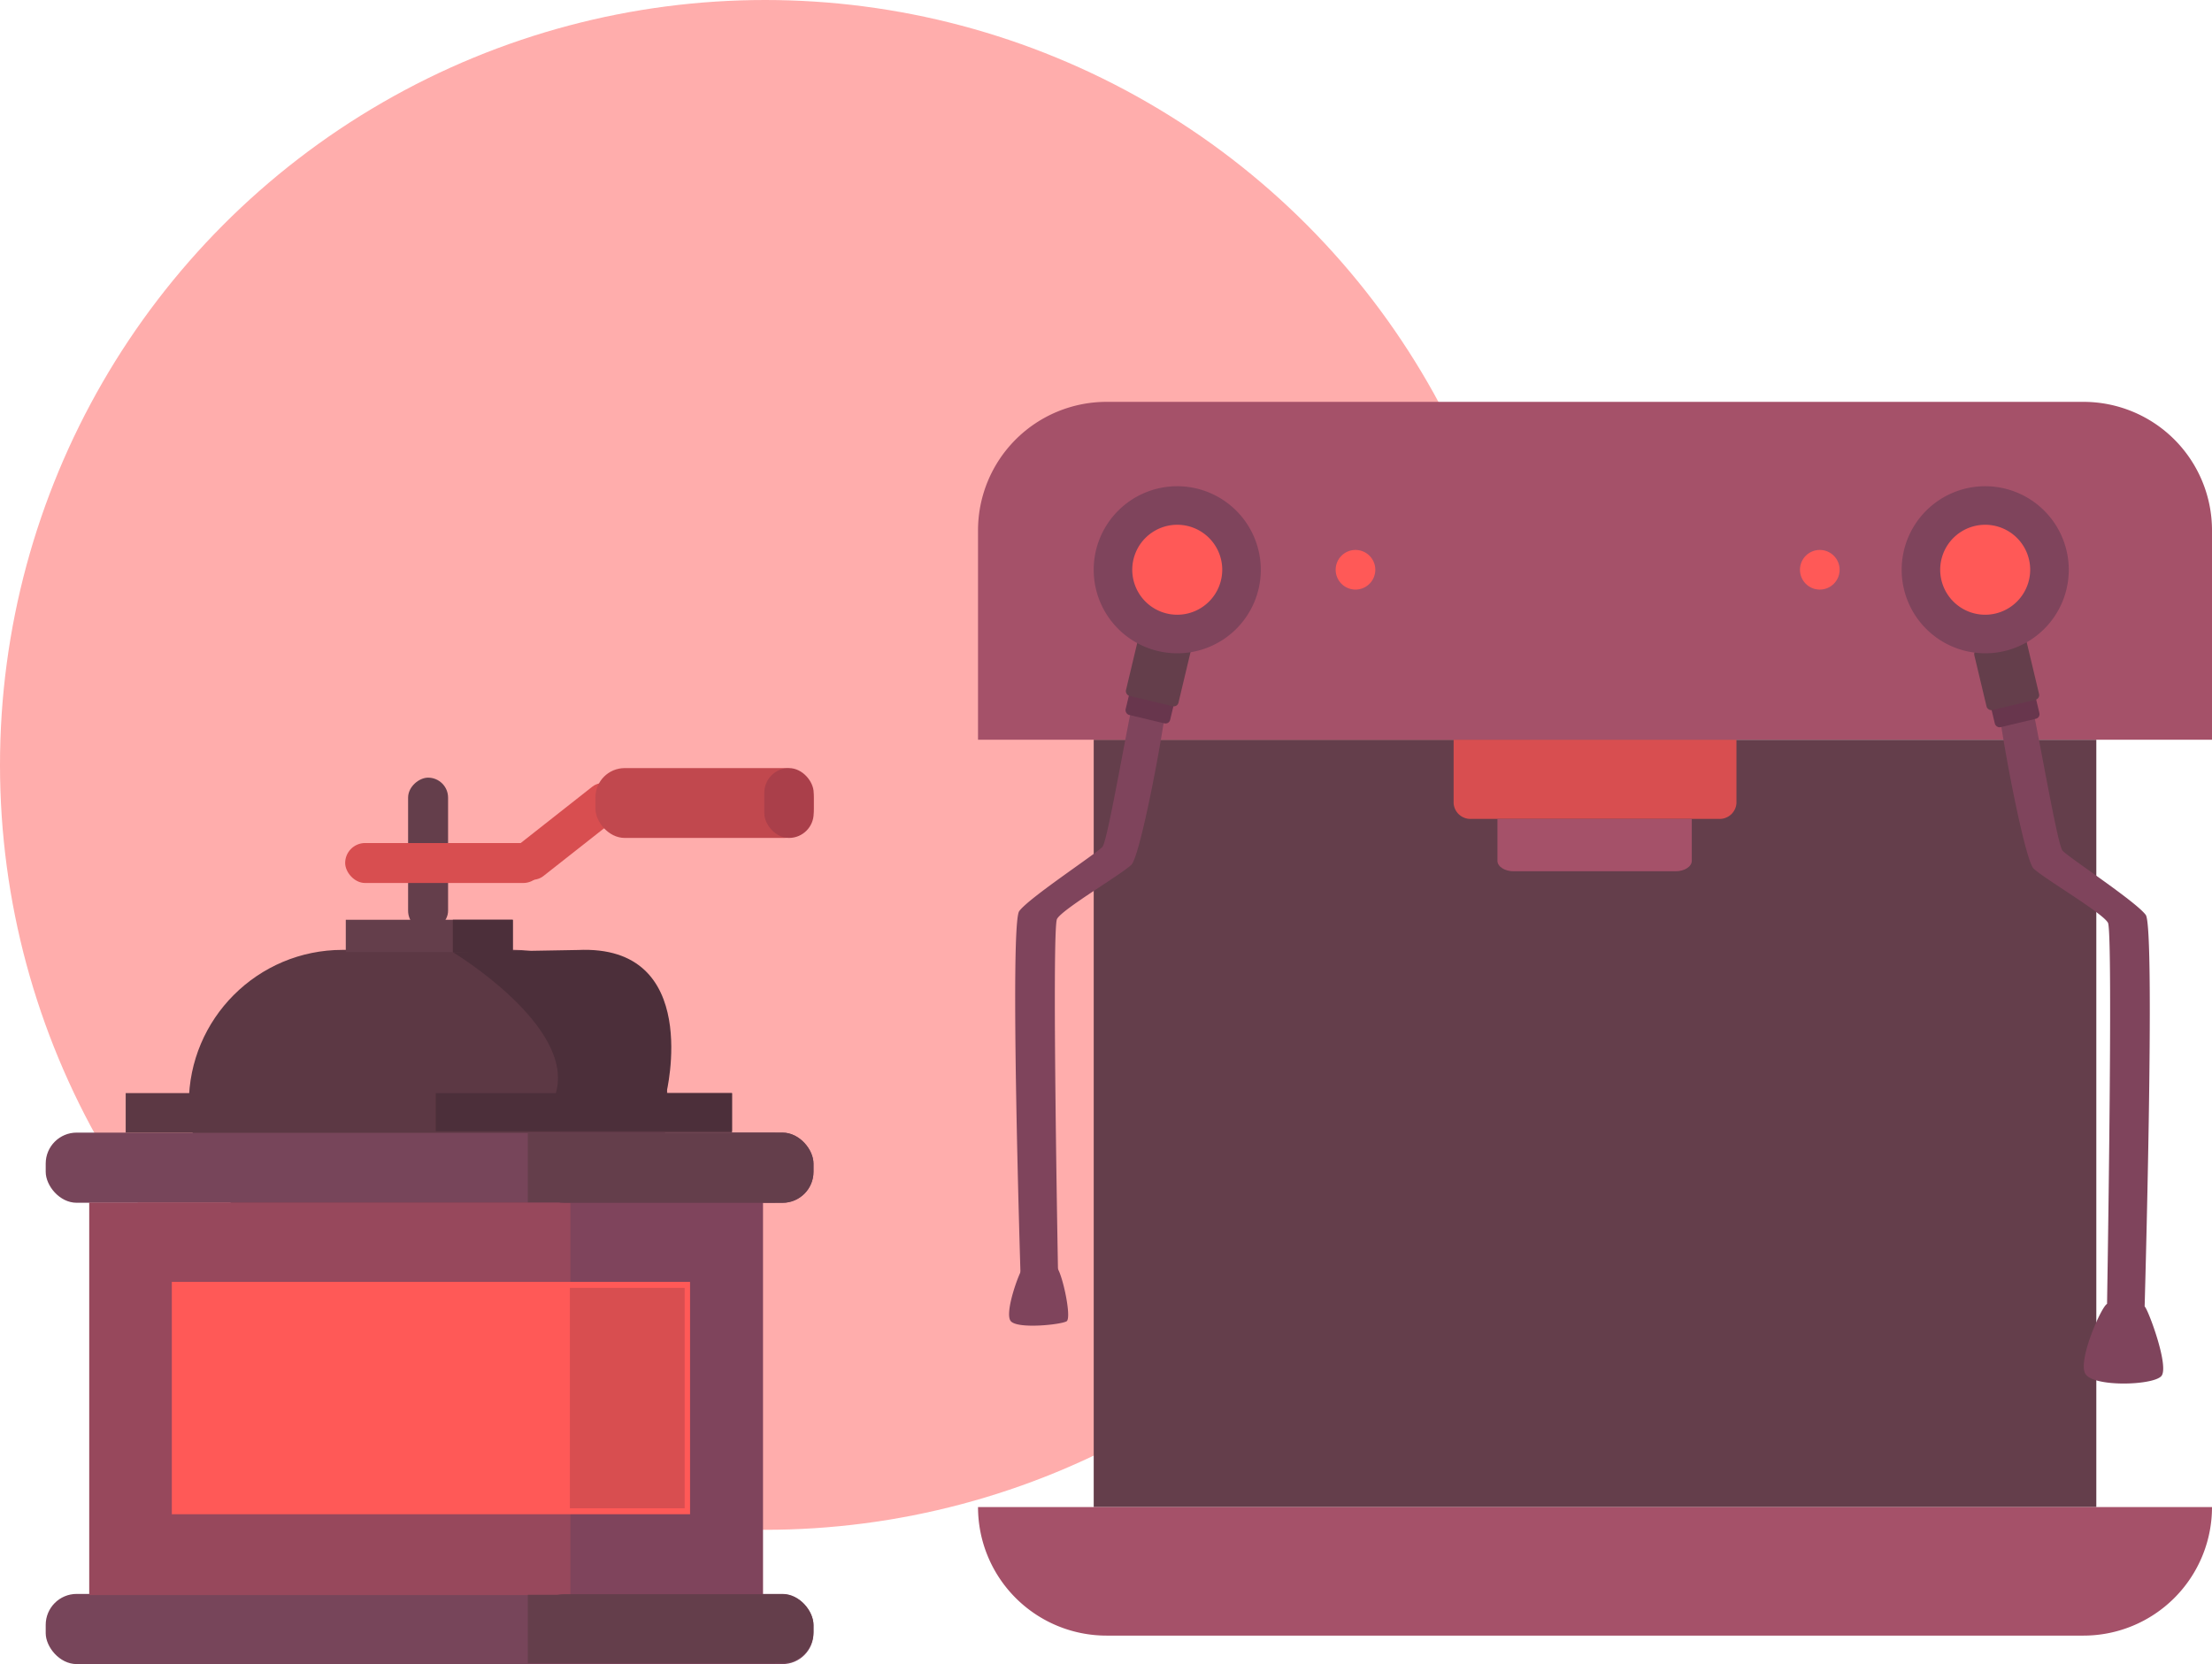 <svg xmlns="http://www.w3.org/2000/svg" width="250.1" height="188.184" viewBox="0 0 250.1 188.184">
  <g id="Gruppe_200" data-name="Gruppe 200" transform="translate(-66 -124)">
    <circle id="Ellipse_419" data-name="Ellipse 419" cx="86.5" cy="86.5" r="86.5" transform="translate(66 124)"
            fill="#ff5957" opacity="0.494"/>
    <g id="Gruppe_185" data-name="Gruppe 185" transform="translate(-1319 219.448)">
      <rect id="Rechteck_2187" data-name="Rechteck 2187" width="113.359" height="86.779"
            transform="translate(1508.661 -11.796)" fill="#643e4b"/>
      <path id="Pfad_1400" data-name="Pfad 1400"
            d="M828.254,591.755H938.707a14.533,14.533,0,0,0,14.533-14.533H813.721A14.532,14.532,0,0,0,828.254,591.755Z"
            transform="translate(681.86 -502.239)" fill="#a55169"/>
      <path id="Pfad_1401" data-name="Pfad 1401"
            d="M938.707,441.085H828.254a14.532,14.532,0,0,0-14.533,14.533v23.673H953.24V455.618A14.532,14.532,0,0,0,938.707,441.085Z"
            transform="translate(681.86 -491.088)" fill="#a55169"/>
      <path id="Pfad_1402" data-name="Pfad 1402"
            d="M872.29,482.7v7.163a1.9,1.9,0,0,0,2,1.791h27.979a1.9,1.9,0,0,0,2-1.791V482.7Z"
            transform="translate(677.063 -494.497)" fill="#d84e50"/>
      <circle id="Ellipse_413" data-name="Ellipse 413" cx="2.242" cy="2.242" r="2.242"
              transform="translate(1536.016 -33.258)" fill="#ff5957"/>
      <circle id="Ellipse_414" data-name="Ellipse 414" cx="2.242" cy="2.242" r="2.242"
              transform="translate(1588.513 -33.258)" fill="#ff5957"/>
      <path id="Pfad_1403" data-name="Pfad 1403"
            d="M877.687,496.6v.592c0,.655.819,1.185,1.831,1.185H897.83c1.01,0,1.831-.531,1.831-1.185v-4.743H877.687v1.779"
            transform="translate(676.621 -495.296)" fill="#a55169"/>
      <g id="Gruppe_176" data-name="Gruppe 176" transform="translate(1499.092 -40.463)">
        <path id="Pfad_1404" data-name="Pfad 1404"
              d="M832.2,475.486c-.524.51-3.347,17.942-4.038,18.707s-8.3,5.755-9.408,7.267.151,41.21.151,41.21l4.241-.177s-.733-39.017-.119-40.146,7.234-5,8.408-6.128,4.69-20.423,4.1-20.834A4.2,4.2,0,0,0,832.2,475.486Z"
              transform="translate(-817.607 -453.41)" fill="#7f445c"/>
        <path id="Pfad_1405" data-name="Pfad 1405"
              d="M819.114,547.76c-.353.23-2.15,5.084-1.378,6s5.662.4,6.308.019-.593-5.935-1.188-6.15A10.428,10.428,0,0,0,819.114,547.76Z"
              transform="translate(-817.545 -459.343)" fill="#7f445c"/>
        <rect id="Rechteck_2188" data-name="Rechteck 2188" width="5.175" height="3.625" rx="0.531"
              transform="translate(13.894 22.214) rotate(13.421)" fill="#68364d"/>
        <rect id="Rechteck_2189" data-name="Rechteck 2189" width="6.102" height="7.032" rx="0.531"
              transform="translate(14.723 16.748) rotate(13.421)" fill="#643e4b"/>
        <circle id="Ellipse_415" data-name="Ellipse 415" cx="7.267" cy="7.267" r="7.267"
                transform="translate(11.749 2.18)" fill="#ff5957"/>
        <path id="Pfad_1406" data-name="Pfad 1406"
              d="M837.414,451.476a9.447,9.447,0,1,0,9.446,9.447A9.458,9.458,0,0,0,837.414,451.476Zm0,14.533a5.087,5.087,0,1,1,5.086-5.086A5.093,5.093,0,0,1,837.414,466.009Z"
              transform="translate(-818.399 -451.476)" fill="#7f445c"/>
      </g>
      <g id="Gruppe_178" data-name="Gruppe 178" transform="translate(1600.014 -40.463)">
        <path id="Pfad_1407" data-name="Pfad 1407"
              d="M956.778,552.48c.354.228,2.823,6.8,1.889,7.869s-7.812,1.284-8.62-.307,1.886-7.633,2.482-7.848A13.254,13.254,0,0,1,956.778,552.48Z"
              transform="translate(-929.308 -459.72)" fill="#7f445c"/>
        <g id="Gruppe_177" data-name="Gruppe 177" transform="translate(0)">
          <path id="Pfad_1408" data-name="Pfad 1408"
                d="M942.58,475.956c.525.51,3.348,17.941,4.038,18.707s8.3,5.755,9.409,7.267-.152,45.18-.152,45.18l-4.241-.176s.733-42.988.12-44.117-7.235-5-8.408-6.129-4.69-20.422-4.1-20.833A4.2,4.2,0,0,1,942.58,475.956Z"
                transform="translate(-928.43 -453.449)" fill="#7f445c"/>
          <rect id="Rechteck_2190" data-name="Rechteck 2190" width="5.175" height="3.625" rx="0.531"
                transform="translate(15.694 26.172) rotate(166.579)" fill="#68364d"/>
          <rect id="Rechteck_2191" data-name="Rechteck 2191" width="6.102" height="7.032" rx="0.531"
                transform="translate(15.657 24.019) rotate(166.579)" fill="#643e4b"/>
          <circle id="Ellipse_416" data-name="Ellipse 416" cx="7.267" cy="7.267" r="7.267"
                  transform="translate(2.18 2.18)" fill="#ff5957"/>
          <path id="Pfad_1409" data-name="Pfad 1409"
                d="M936.917,451.476a9.447,9.447,0,1,0,9.447,9.447A9.458,9.458,0,0,0,936.917,451.476Zm0,14.533A5.087,5.087,0,1,1,942,460.923,5.093,5.093,0,0,1,936.917,466.009Z"
                transform="translate(-927.471 -451.476)" fill="#7f445c"/>
        </g>
      </g>
    </g>
    <g id="Gruppe_169" data-name="Gruppe 169" transform="translate(-215.14 137.656)">
      <rect id="Rechteck_2167" data-name="Rechteck 2167" width="54.159" height="34.764" rx="17.382"
            transform="translate(302.489 93.762)" fill="#5c3844"/>
      <rect id="Rechteck_2168" data-name="Rechteck 2168" width="86.808" height="7.935" rx="3.502"
            transform="translate(286.308 114.426)" fill="#77455a"/>
      <rect id="Rechteck_2169" data-name="Rechteck 2169" width="86.808" height="7.935" rx="3.502"
            transform="translate(286.308 166.594)" fill="#77455a"/>
      <rect id="Rechteck_2170" data-name="Rechteck 2170" width="68.554" height="4.467"
            transform="translate(295.352 109.958)" fill="#5c3844"/>
      <rect id="Rechteck_2171" data-name="Rechteck 2171" width="18.871" height="3.656"
            transform="translate(320.237 90.358)" fill="#643e4b"/>
      <rect id="Rechteck_2172" data-name="Rechteck 2172" width="17.311" height="4.52" rx="2.26"
            transform="translate(331.802 74.285) rotate(90)" fill="#643e4b"/>
      <rect id="Rechteck_2173" data-name="Rechteck 2173" width="22.386" height="4.52" rx="2.26"
            transform="translate(320.166 81.679)" fill="#d84e50"/>
      <rect id="Rechteck_2174" data-name="Rechteck 2174" width="15.116" height="4.52" rx="2.26"
            transform="translate(338.006 83.26) rotate(-38.21)" fill="#d84e50"/>
      <rect id="Rechteck_2175" data-name="Rechteck 2175" width="76.172" height="44.398"
            transform="translate(291.228 122.329)" fill="#97485c"/>
      <rect id="Rechteck_2176" data-name="Rechteck 2176" width="21.756" height="44.531"
            transform="translate(345.635 122.173)" fill="#7f445c"/>
      <g id="Gruppe_168" data-name="Gruppe 168" transform="translate(300.567 131.308)">
        <rect id="Rechteck_2177" data-name="Rechteck 2177" width="58.595" height="26.275" transform="translate(0 0)"
              fill="#ff5957"/>
        <rect id="Rechteck_2178" data-name="Rechteck 2178" width="12.977" height="24.92"
              transform="translate(45.006 0.68)" fill="#d84e50"/>
      </g>
      <rect id="Rechteck_2179" data-name="Rechteck 2179" width="31.681" height="7.935" rx="3.502"
            transform="translate(341.435 114.429)" fill="#643e4b"/>
      <rect id="Rechteck_2180" data-name="Rechteck 2180" width="31.681" height="7.765" rx="3.502"
            transform="translate(341.435 166.628)" fill="#643e4b"/>
      <rect id="Rechteck_2181" data-name="Rechteck 2181" width="33.494" height="4.299"
            transform="translate(330.406 109.962)" fill="#4c2f3a"/>
      <rect id="Rechteck_2182" data-name="Rechteck 2182" width="6.788" height="3.674"
            transform="translate(332.341 90.357)" fill="#4c2f3a"/>
      <rect id="Rechteck_2183" data-name="Rechteck 2183" width="27.978" height="7.835"
            transform="translate(340.819 114.478)" fill="#643e4b"/>
      <rect id="Rechteck_2184" data-name="Rechteck 2184" width="27.978" height="7.734"
            transform="translate(340.819 166.694)" fill="#643e4b"/>
      <path id="Pfad_1364" data-name="Pfad 1364"
            d="M421.262,133.728S435.18,142.1,432.9,149.7h12.5s4.138-16.875-9.993-16.218Z"
            transform="translate(-88.924 -39.707)" fill="#4c2f3a"/>
      <rect id="Rechteck_2185" data-name="Rechteck 2185" width="24.677" height="7.899" rx="3.316"
            transform="translate(348.462 73.204)" fill="#c1484e"/>
      <rect id="Rechteck_2186" data-name="Rechteck 2186" width="5.584" height="7.899" rx="2.792"
            transform="translate(367.555 73.204)" fill="#aa3f4a"/>
    </g>
  </g>
</svg>
